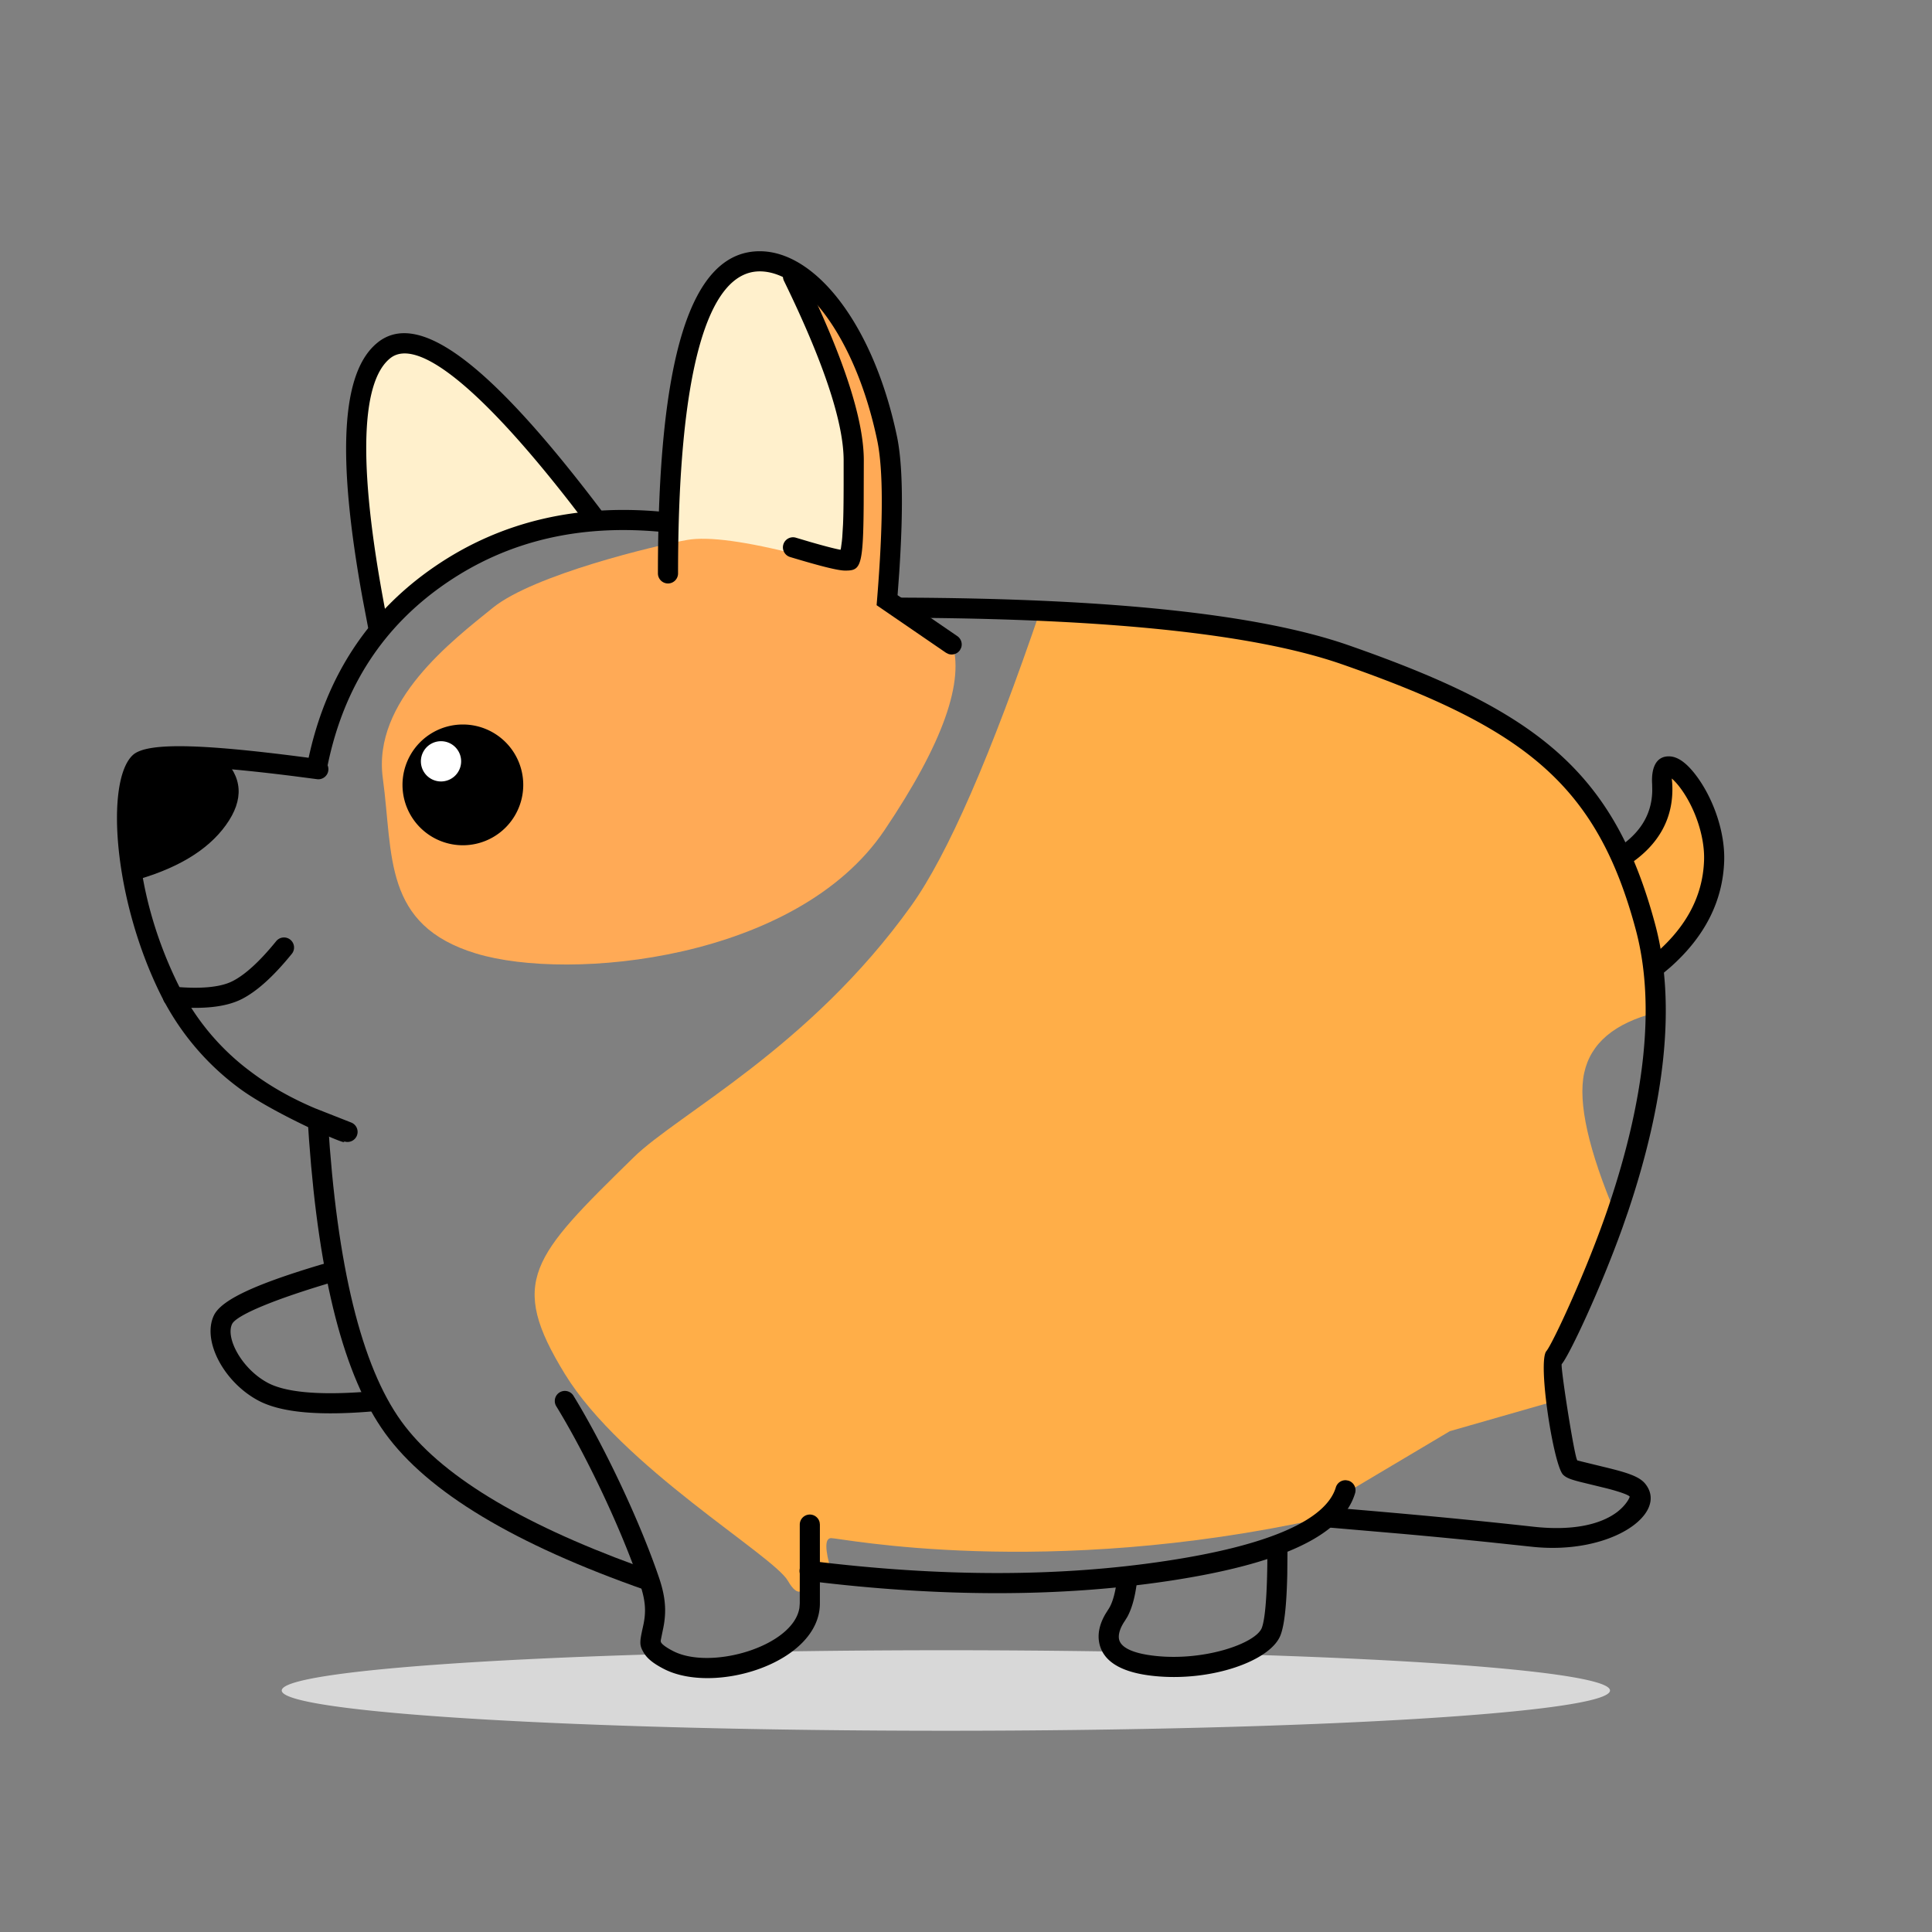 <?xml version="1.0" standalone="no"?><!DOCTYPE svg PUBLIC "-//W3C//DTD SVG 1.1//EN" "http://www.w3.org/Graphics/SVG/1.1/DTD/svg11.dtd"><svg t="1610081995754" class="icon" viewBox="0 0 1024 1024" version="1.1" xmlns="http://www.w3.org/2000/svg" p-id="2043" xmlns:xlink="http://www.w3.org/1999/xlink" width="200" height="200"><rect x="0" y="0" width="1024" height="1024" fill="#808080" stroke="none"/><defs><style type="text/css"></style></defs><path d="M501.333 917.333c194.411 0 352-9.557 352-21.333 0-8.256-77.355-15.424-190.507-18.965-12.971-0.405-29.397 6.912-43.243 6.613-10.24-0.213-17.749-8.107-28.437-8.277a5650.987 5650.987 0 0 0-185.899 0.107c-9.237 0.149-16.597 9.472-25.515 9.685-9.664 0.213-20.8-8.683-30.037-8.427C231.189 880.171 149.333 887.509 149.333 896c0 11.776 157.589 21.333 352 21.333z" fill="#D8D8D8" p-id="2044"></path><path d="M354.432 281.515l5.056 8.064 41.109 7.488h51.904v-40.32l-6.059-56.704-17.216-36.48-8.917-12.224-4.117-9.067L397.248 138.496l-8 3.776-18.091 14.165-11.669 43.605zM312.277 275.605l-50.987 10.027-47.957 36.459-13.013 9.408-7.616-55.893-3.925-35.584 3.925-35.541 9.707-15.595 14.443-6.869 21.333 6.869 32.576 32.917 36.011 44.523z" fill="#FFF0CC" p-id="2045"></path><path d="M69.333 451.328L67.563 424.896l3.733-14.293 4.757-6.485 41.109-3.307c11.52 10.752 12.373 22.912 2.56 36.523-9.792 13.611-26.603 23.552-50.389 29.867v-15.872z" fill="#000000" p-id="2046"></path><path d="M551.872 322.091c-26.667 78.421-49.643 131.072-68.907 157.995-54.016 75.456-123.669 110.336-147.093 133.312-53.973 52.864-66.709 65.579-36.48 114.837 30.208 49.28 110.357 95.979 118.229 109.653 5.248 9.109 9.109 7.36 11.605-5.248h11.307c-3.392-11.605-3.392-17.408 0-17.408 5.056 0 112.789 21.867 259.84-10.453 8.256-4.373 13.376-9.344 15.36-14.891l52.715-31.339 56.576-16.213v-14.08l14.635-40.107 17.003-43.755c-14.763-34.773-20.416-60.032-17.003-75.733 3.413-15.723 16.021-26.368 37.845-31.936v-24.725l15.68-12.928 15.36-31.147v-23.253l-15.36-32.384-10.581-6.059-5.099 27.072-11.051 16.256-3.733 2.859-26.688-37.227-58.709-40.96-64.213-27.157-72.896-15.573-88.32-9.408z" fill="#FFAE48" p-id="2047"></path><path d="M364.309 286.165c-16.789 2.901-81.472 18.475-103.04 35.925-21.547 17.451-63.936 49.536-58.368 90.389 5.568 40.853-0.107 77.867 49.451 92.907 49.536 15.04 170.005 3.584 216.448-65.365 30.976-45.973 42.837-79.36 35.584-100.16l-22.272-17.771-13.312-9.6 5.077-69.973-24.277-66.603-8.32-11.243-10.24-8.235 10.24 32.043 13.973 46.272-2.773 22.016v29.397l-2.88 8.064-3.413 2.837-22.315-2.837c-28.523-7.317-48.384-10.005-59.563-8.064z" fill="#FFAA56" p-id="2048"></path><path d="M402.688 133.163c29.675 0 60.331 39.04 72.725 98.133 3.051 14.613 3.413 38.613 1.195 72.256l-0.875 11.904 31.68 21.717a5.333 5.333 0 0 1 2.027 6.123l-0.64 1.28a5.333 5.333 0 0 1-6.144 2.027l-1.28-0.64-36.757-25.195 0.256-3.093c3.307-40.619 3.307-68.8 0.085-84.181-11.456-54.763-38.869-89.664-62.272-89.664-27.733 0-43.307 52.971-43.307 160.085a5.333 5.333 0 1 1-10.667 0c0-113.429 16.853-170.752 53.973-170.752z" fill="#000000" p-id="2049"></path><path d="M230.357 300.331C265.771 276.053 307.264 266.496 354.624 271.616a5.333 5.333 0 0 1-1.152 10.603c-44.885-4.864-83.84 4.117-117.077 26.901-33.195 22.763-54.037 54.677-62.656 96.085a5.333 5.333 0 1 1-10.453-2.176c9.195-44.053 31.595-78.379 67.072-102.699z" fill="#000000" p-id="2050"></path><path d="M200.256 181.461c22.485-17.792 61.44 13.397 119.893 90.944a5.333 5.333 0 1 1-8.512 6.4l-8.853-11.563C253.589 203.925 220.736 178.859 206.891 189.824 190.635 202.709 189.568 250.069 205.547 330.496a5.333 5.333 0 0 1-10.453 2.069l-2.944-15.467c-13.653-75.307-11.456-120.107 8.107-135.616zM70.379 400.213c7.659-7.125 38.613-5.973 98.837 2.176a5.333 5.333 0 1 1-1.429 10.56l-12.117-1.579c-46.891-5.909-74.453-6.677-78.037-3.349-3.136 2.901-5.653 18.432-4.395 37.333 1.643 24.448 8.747 51.413 21.547 77.163a127.445 127.445 0 0 0 37.888 45.333c10.709 8.107 22.08 14.379 34.304 19.563l19.179 7.552a5.333 5.333 0 1 1-4.8 9.472c8.981 5.483-35.947-13.568-55.125-28.075a138.069 138.069 0 0 1-41.003-49.067c-25.259-50.816-29.44-113.493-14.848-127.083z" fill="#000000" p-id="2051"></path><path d="M173.824 594.219c4.715 76.8 17.792 129.899 38.891 159.104 20.16 27.925 61.803 53.547 124.949 76.544l8.341 2.987-3.52 10.048c-69.696-24.405-115.84-52.053-138.432-83.349-21.653-29.973-34.944-81.707-40.256-155.371l-0.619-9.323 10.667-0.64z" fill="#000000" p-id="2052"></path><path d="M296.597 738.005a5.333 5.333 0 0 1 7.339 1.749c16.725 27.349 35.413 67.093 45.355 96.427 3.84 11.307 3.968 19.136 1.941 28.203l-0.981 4.821c-0.085 0.619-0.043 0.917 0.064 1.152l0.128 0.256c0.64 1.024 2.475 2.475 6.101 4.373 19.989 10.56 64.043-2.347 67.179-22.869l0.171-2.304v-41.771a5.333 5.333 0 0 1 10.517-1.216l0.149 1.216v41.771c0 31.573-56.128 48.789-82.987 34.603-5.184-2.709-8.384-5.227-10.24-8.235-2.539-4.16-2.411-5.611-0.512-14.123 1.643-7.253 1.536-13.141-1.621-22.464-9.685-28.565-28.053-67.584-44.373-94.272a5.333 5.333 0 0 1 1.771-7.317z" fill="#000000" p-id="2053"></path><path d="M714.667 784.768a5.333 5.333 0 0 1 3.563 6.656c-6.827 22.677-39.829 37.611-98.773 46.507-57.493 8.64-121.131 8.64-190.891 0a5.333 5.333 0 1 1 1.323-10.581c68.843 8.533 131.499 8.533 187.968 0 55.04-8.277 84.992-21.824 90.155-38.997a5.333 5.333 0 0 1 5.44-3.797l1.216 0.213z" fill="#000000" p-id="2054"></path><path d="M477.163 316.757c111.147 0.341 190.293 8.725 237.717 25.28 99.285 34.667 140.608 66.24 162.475 148.203 11.328 42.517 4.693 94.848-14.4 151.765l-3.072 8.832c-11.733 32.683-28.117 67.456-32.128 72.171-0.768 0.896 5.973 44.587 7.979 50.453l0.299 0.619 15.488 3.776c11.84 2.88 17.664 4.949 20.629 8.747 12.373 15.787-18.645 37.824-60.544 33.173l-21.632-2.304a3633.493 3633.493 0 0 0-47.232-4.544l-38.869-3.349 0.853-10.624c40.469 3.307 76.48 6.72 108.053 10.24 19.904 2.197 34.56-0.853 43.605-7.253 5.547-3.968 7.573-8.491 7.36-8.747-0.64-0.853-4.992-2.475-11.989-4.288l-14.357-3.499c-4.907-1.28-7.253-2.112-8.939-3.797-5.099-5.12-13.611-59.883-8.832-65.515 3.264-3.84 21.909-43.733 33.216-77.483 18.496-55.104 24.896-105.557 14.208-145.643-20.736-77.696-59.392-107.243-155.691-140.864-44.437-15.509-118.827-23.765-222.976-24.619l-11.264-0.064 0.043-10.667z" fill="#000000" p-id="2055"></path><path d="M884.992 400.896c4.629 0.213 9.237 3.904 13.781 9.856 9.109 11.947 15.573 29.867 15.083 45.547-0.704 21.397-10.347 40.277-28.651 56.448l-4.053 3.413-6.699-8.32c18.624-15.019 28.096-32.213 28.736-51.904 0.427-13.077-5.184-28.608-12.885-38.699a33.408 33.408 0 0 0-3.755-4.203l-0.469-0.405 0.213 2.325c1.152 18.133-6.827 32.811-23.317 43.563l-3.669 2.24-5.291-9.259c14.4-8.277 21.461-18.901 21.717-32.427l-0.064-3.456c-0.555-8.875 2.24-15.04 9.323-14.72zM671.744 819.563l10.667-0.021-0.128 14.827c-0.363 16.512-1.536 27.157-3.627 32.427-5.397 13.589-36.779 24.683-67.115 21.504-16.405-1.707-25.856-7.104-28.523-15.936-1.707-5.696-0.277-11.563 2.923-16.981l1.451-2.304c2.176-3.157 3.819-8.747 4.715-16.704l0.363-3.541 10.624 0.853c-0.832 10.112-2.624 17.813-5.568 23.253l-1.344 2.176c-2.517 3.669-3.755 7.488-2.944 10.176 1.152 3.84 6.827 7.083 19.413 8.405 26.133 2.731 52.864-6.72 56.107-14.827 1.664-4.224 2.709-15.701 2.944-33.749l0.043-9.557zM175.296 668.736l2.987 10.24c-33.92 9.899-53.163 18.304-55.296 22.827-3.52 7.424 5.227 23.829 18.987 31.147 9.259 4.907 26.347 6.592 50.987 4.779l5.803-0.491 0.981 10.624c-29.696 2.709-50.475 1.003-62.763-5.504-18.261-9.685-29.995-31.68-23.637-45.12 3.925-8.277 21.952-16.533 56.107-26.773l5.824-1.707zM417.984 141.739a5.333 5.333 0 0 1 7.125 2.453c21.781 44.629 32.725 77.781 32.725 99.84l-0.064 23.189c-0.235 33.643-1.643 35.2-9.813 35.2-3.84 0-13.099-2.347-29.184-7.189a5.333 5.333 0 1 1 3.072-10.24l7.467 2.219c6.891 1.984 12.053 3.349 15.275 4.011l0.917 0.171 0.213-0.853 0.491-3.627a91.093 91.093 0 0 0 0.213-2.261l0.405-6.72c0.213-5.035 0.299-11.093 0.32-21.397v-12.501c0-20.011-10.496-51.883-31.616-95.147a5.333 5.333 0 0 1 2.453-7.147zM146.283 498.965a5.333 5.333 0 1 1 8.277 6.72c-9.472 11.648-18.155 19.584-26.261 23.765-8.427 4.331-20.651 5.632-36.821 4.139a5.333 5.333 0 1 1 0.981-10.603c14.315 1.301 24.683 0.213 30.933-3.029 6.592-3.392 14.272-10.389 22.891-20.992z" fill="#000000" p-id="2056"></path><path d="M245.333 416m-32 0a32 32 0 1 0 64 0 32 32 0 1 0-64 0Z" fill="#000000" p-id="2057"></path><path d="M233.643 414.187a10.667 10.667 0 1 0 0-21.333 10.667 10.667 0 0 0 0 21.333z" fill="#FFFFFF" p-id="2058"></path></svg>